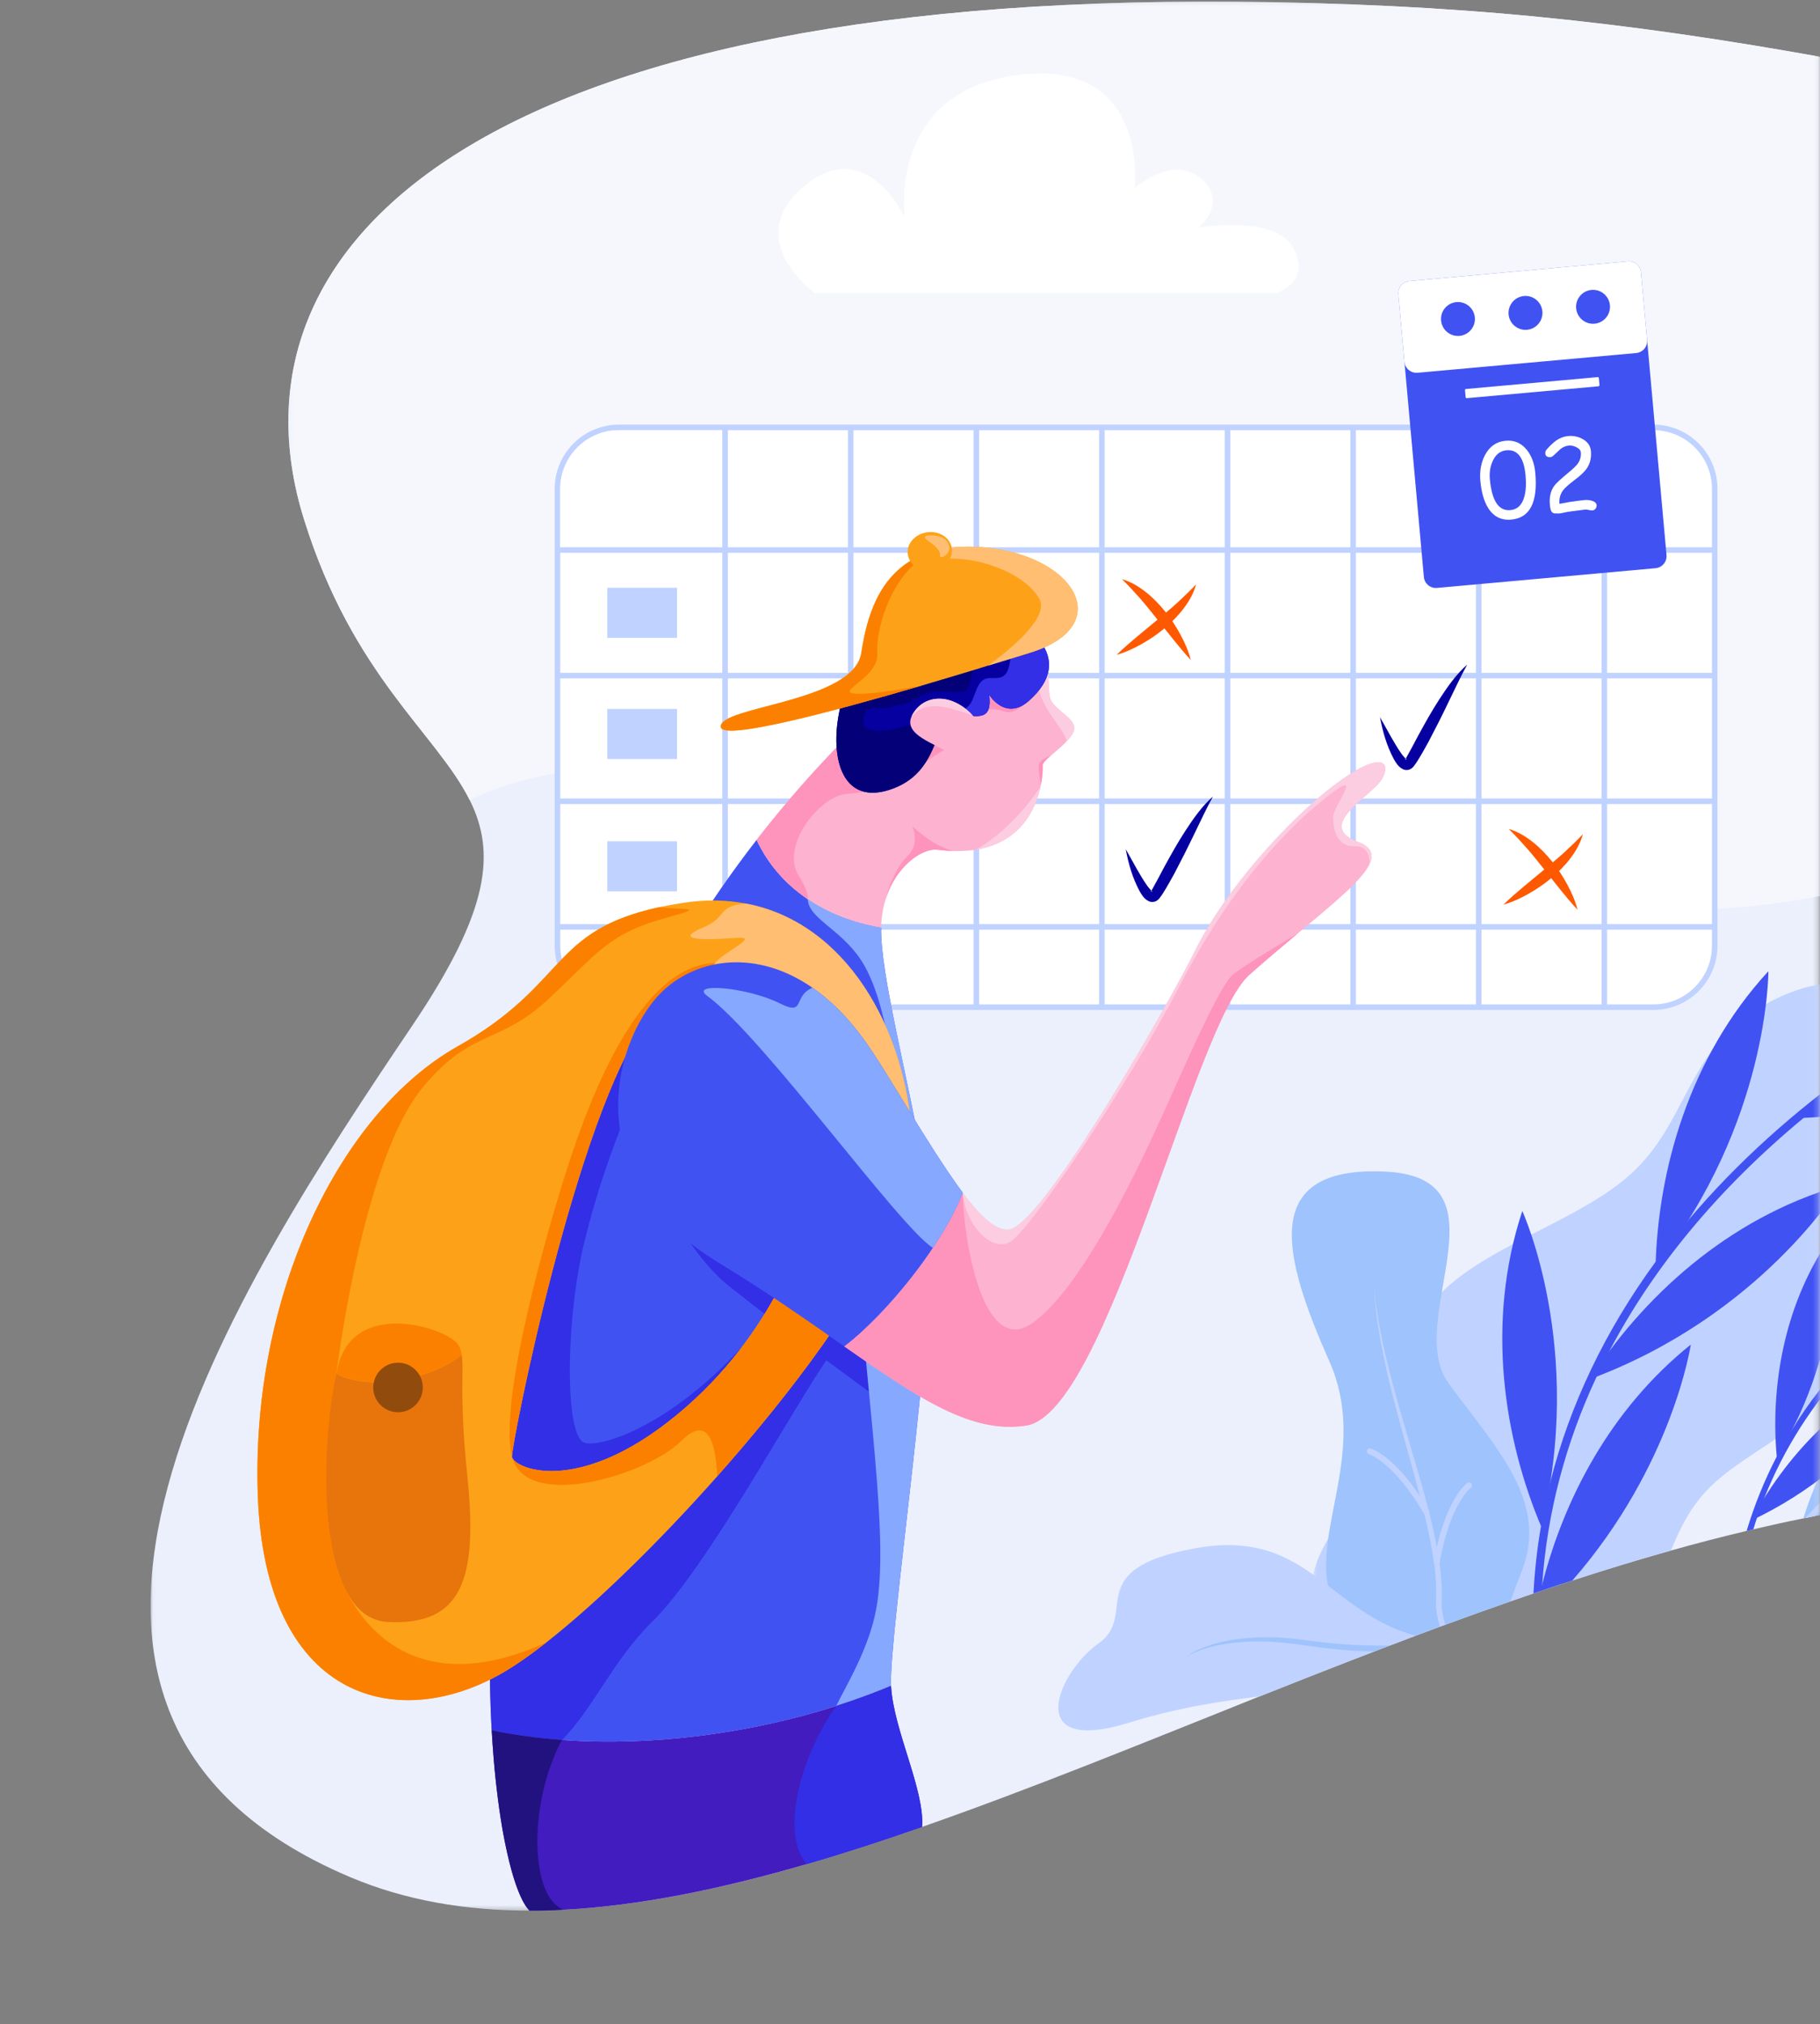 <svg width="375" height="417" viewBox="0 0 375 417" fill="none" xmlns="http://www.w3.org/2000/svg">
<rect x="0" y="0" width="375" height="417" fill="#808080" stroke="none"/>
<path fill-rule="evenodd" clip-rule="evenodd" d="M101.797 339.171H86.592C85.846 339.171 85.241 338.566 85.241 337.82C85.241 337.073 85.846 336.468 86.592 336.468H101.797C102.544 336.468 103.149 337.073 103.149 337.82C103.149 338.566 102.544 339.171 101.797 339.171Z" fill="#FF473D"/>
<path fill-rule="evenodd" clip-rule="evenodd" d="M122.597 339.171H107.391C106.645 339.171 106.04 338.566 106.04 337.82C106.04 337.073 106.645 336.468 107.391 336.468H122.597C123.343 336.468 123.948 337.073 123.948 337.82C123.948 338.566 123.343 339.171 122.597 339.171Z" fill="#EAEAEA"/>
<path fill-rule="evenodd" clip-rule="evenodd" d="M143.396 339.171H128.19C127.444 339.171 126.839 338.566 126.839 337.82C126.839 337.073 127.444 336.468 128.19 336.468H143.396C144.142 336.468 144.747 337.073 144.747 337.82C144.747 338.566 144.142 339.171 143.396 339.171Z" fill="#EAEAEA"/>
<mask id="mask0" mask-type="alpha" maskUnits="userSpaceOnUse" x="31" y="0" width="344" height="394">
<path fill-rule="evenodd" clip-rule="evenodd" d="M31.023 0.325H374.745V393.648H31.023V0.325Z" fill="white"/>
</mask>
<g mask="url(#mask0)">
<path fill-rule="evenodd" clip-rule="evenodd" d="M1074.35 185.373C1074.5 201.471 1071.81 217.555 1066.39 232.959C1065.41 235.775 1064.33 238.565 1063.16 241.328C1062.27 243.45 1061.32 245.559 1060.31 247.655C1059.29 249.79 1058.21 251.912 1057.07 254.007L1057.05 254.02C1045.21 275.947 1027.37 295.607 1003.97 310.657H1003.95C1000.06 313.185 996.015 315.556 991.81 317.782C990.893 318.28 989.964 318.765 989.033 319.236C988.641 319.446 988.248 319.642 987.855 319.839C987.803 319.865 987.75 319.891 987.698 319.917C987.475 320.035 987.239 320.153 987.004 320.258C983.139 322.17 979.158 323.978 975.045 325.641C973.198 326.401 971.338 327.134 969.452 327.828C967.671 328.497 965.863 329.125 964.042 329.728C963.689 329.859 963.348 329.976 962.995 330.094C962.471 330.278 961.934 330.448 961.41 330.618C959.681 331.169 957.926 331.706 956.157 332.216C945.875 335.229 934.978 337.521 923.451 339.014C918.12 339.708 911.781 340.324 904.812 340.848C903.503 340.953 902.167 341.044 900.818 341.136C899.743 341.215 898.656 341.293 897.543 341.359C877.175 342.669 852.826 343.363 832.157 343.415C830.612 343.428 829.092 343.428 827.586 343.428C826.813 343.428 826.04 343.428 825.281 343.415C819.871 343.402 814.815 343.337 810.257 343.219C795.692 342.865 780.865 342.119 765.841 341.097C761.375 340.783 756.895 340.455 752.403 340.101C751.067 339.984 749.718 339.879 748.368 339.774C745.435 339.525 742.474 339.276 739.527 339.014C738.82 338.962 738.113 338.896 737.405 338.831C736.829 338.779 736.24 338.726 735.663 338.674C735.283 338.635 734.89 338.608 734.511 338.569C729.363 338.097 724.202 337.6 719.028 337.089C708.838 336.067 698.622 334.954 688.405 333.775C658.319 330.343 628.258 326.388 599.023 322.589C582.009 320.389 565.283 318.228 548.988 316.263C536.323 314.743 523.919 313.329 511.869 312.111C471.749 307.998 435.362 305.876 405.42 308.063C403.154 308.234 400.888 308.43 398.622 308.679C390.462 309.491 382.236 310.749 373.984 312.347C373.303 312.478 372.635 312.608 371.954 312.752C371.823 312.779 371.705 312.805 371.574 312.831C368.142 313.512 364.711 314.272 361.266 315.084C360.807 315.176 360.349 315.293 359.877 315.411C354.691 316.643 349.478 317.992 344.278 319.459C339.523 320.794 334.755 322.21 329.988 323.702C327.984 324.331 325.98 324.973 323.975 325.628C321.867 326.309 319.771 327.003 317.662 327.711C317.584 327.737 317.505 327.776 317.414 327.802C316.929 327.959 316.457 328.13 315.96 328.287C314.375 328.824 312.79 329.374 311.192 329.924C306.725 331.483 302.259 333.094 297.792 334.731C297.426 334.862 297.046 335.006 296.679 335.137C295.015 335.766 293.352 336.368 291.675 336.997C290.34 337.508 289.016 338.006 287.681 338.516C287.222 338.687 286.751 338.857 286.292 339.041C286.279 339.041 286.279 339.041 286.266 339.054C285.231 339.447 284.21 339.839 283.175 340.232C281.721 340.796 280.28 341.346 278.813 341.922C272.369 344.411 265.938 346.965 259.559 349.493C235.694 359.028 212.327 368.603 189.982 376.396C181.913 379.226 173.963 381.819 166.169 384.085C148.539 389.206 131.708 392.677 115.977 393.463C113.659 393.594 111.367 393.66 109.1 393.647C95.898 393.634 83.533 391.551 72.164 386.744C-8.94 352.453 48.731 265.062 85.079 211.111C101.045 187.403 102.119 175.549 96.775 164.822C89.951 151.135 72.688 139.268 62.629 106.955C44.658 49.283 100.954 -2.454 262.021 0.441C352.805 2.078 397.482 16.774 561.825 50.266C626.634 63.469 688.942 56.225 746.548 47.764C750.936 47.122 755.31 46.467 759.646 45.825C760.812 45.642 761.964 45.472 763.117 45.301C763.628 45.223 764.138 45.145 764.636 45.079C845.596 32.911 939.784 9.976 1022.28 78.571C1050.94 102.396 1067.4 132.771 1072.57 164.364C1072.94 166.525 1073.25 168.699 1073.48 170.86C1074.04 175.681 1074.33 180.527 1074.35 185.373Z" fill="#EBF0FC"/>
</g>
<mask id="mask1" mask-type="alpha" maskUnits="userSpaceOnUse" x="59" y="0" width="316" height="230">
<path fill-rule="evenodd" clip-rule="evenodd" d="M59.419 0.325H374.745V229.152H59.419V0.325Z" fill="white"/>
</mask>
<g mask="url(#mask1)">
<path fill-rule="evenodd" clip-rule="evenodd" d="M1074.35 185.373C1051.04 164.521 1017.76 137.827 969.452 112.521C834.436 41.804 864.772 137.395 774.512 203.265C684.253 269.123 683.388 197.148 560.109 123.157C436.816 49.152 477.067 176.689 358.803 186.893C251.608 196.14 149.652 138.953 96.775 164.822C89.951 151.135 72.688 139.268 62.629 106.955C44.658 49.283 100.954 -2.454 262.021 0.441C352.805 2.078 397.482 16.774 561.825 50.266C626.634 63.469 688.942 56.225 746.548 47.764C750.936 47.122 755.31 46.467 759.646 45.825C760.812 45.642 761.964 45.472 763.117 45.301C763.628 45.223 764.138 45.145 764.636 45.079C845.596 32.911 939.784 9.976 1022.28 78.571C1050.94 102.396 1067.4 132.771 1072.57 164.364C1072.94 166.525 1073.25 168.699 1073.48 170.86C1074.04 175.681 1074.33 180.527 1074.35 185.373Z" fill="#F5F7FC"/>
</g>
<mask id="mask2" mask-type="alpha" maskUnits="userSpaceOnUse" x="270" y="202" width="105" height="140">
<path fill-rule="evenodd" clip-rule="evenodd" d="M270.352 202.367H374.745V341.924H270.352V202.367Z" fill="white"/>
</mask>
<g mask="url(#mask2)">
<path fill-rule="evenodd" clip-rule="evenodd" d="M397.675 237.289C391.942 245.706 381.051 252.897 378.049 261.73C375.048 270.563 380.5 279.726 374.925 288.167C370.221 295.261 359.061 299.769 352.445 306.274C348.341 310.305 346.197 314.837 344.274 319.456C339.52 320.791 334.755 322.213 329.989 323.707C327.98 324.332 325.983 324.969 323.974 325.631C321.867 326.304 319.772 327.003 317.665 327.713C317.579 327.738 317.505 327.774 317.42 327.799C316.93 327.958 316.452 328.13 315.962 328.289C314.369 328.828 312.789 329.379 311.196 329.931C306.725 331.486 302.253 333.091 297.794 334.733C297.426 334.868 297.046 335.002 296.679 335.137C295.013 335.762 293.347 336.375 291.681 336.999C290.345 337.502 289.022 338.004 287.687 338.518C287.221 338.69 286.756 338.861 286.29 339.045C286.278 339.045 286.278 339.045 286.266 339.057C285.237 339.45 284.208 339.841 283.179 340.233C281.721 340.797 280.275 341.348 278.817 341.924C278.082 341.397 277.396 340.834 276.759 340.246C271.577 335.566 269.2 329.404 270.891 323.242C272.14 318.721 275.252 314.433 278.131 310.108C278.413 309.68 278.695 309.263 278.964 308.847C279.65 307.769 280.312 306.703 280.912 305.625C281.084 305.306 281.267 304.976 281.439 304.657C281.5 304.547 281.537 304.437 281.598 304.338C284.832 298.017 285.837 291.328 287.466 284.786C289.145 278.097 291.472 271.592 297.463 265.858C307.57 256.192 325.775 251.268 336.176 241.736C344.359 234.227 346.577 224.916 352.58 216.647C358.583 208.365 372.046 200.365 384.261 202.816C405.553 208.463 407.978 222.196 397.675 237.289Z" fill="#C0D2FF"/>
</g>
<path fill-rule="evenodd" clip-rule="evenodd" d="M115.434 100.711C115.434 94.046 120.866 88.625 127.531 88.625H148.827V112.751H115.434V100.711ZM340.65 88.055H127.531C120.535 88.055 114.863 93.727 114.863 100.711V194.854C114.863 200.731 118.858 205.662 124.279 207.088C125.317 207.362 126.401 207.51 127.531 207.51H340.65C347.646 207.51 353.307 201.85 353.307 194.854V100.711C353.307 93.727 347.646 88.055 340.65 88.055Z" fill="white"/>
<path fill-rule="evenodd" clip-rule="evenodd" d="M352.736 194.854C352.736 201.519 347.315 206.94 340.65 206.94H127.531C126.401 206.94 125.317 206.78 124.279 206.495C119.189 205.068 115.434 200.389 115.434 194.854V100.712C115.434 94.047 120.866 88.626 127.531 88.626H340.65C347.315 88.626 352.736 94.047 352.736 100.712V194.854ZM340.65 87.484H127.531C120.227 87.484 114.292 93.419 114.292 100.712V194.854C114.292 201.029 118.55 206.233 124.279 207.671C125.009 207.865 125.751 207.99 126.515 208.036C126.846 208.07 127.189 208.081 127.531 208.081H340.65C347.943 208.081 353.878 202.147 353.878 194.854V100.712C353.878 93.419 347.943 87.484 340.65 87.484Z" fill="#C0D2FF"/>
<path fill-rule="evenodd" clip-rule="evenodd" d="M148.827 88.626V112.752H115.434V100.711C115.434 94.046 120.866 88.626 127.531 88.626H148.827Z" fill="white"/>
<mask id="mask3" mask-type="alpha" maskUnits="userSpaceOnUse" x="0" y="0" width="375" height="417">
<path fill-rule="evenodd" clip-rule="evenodd" d="M0 416.659H374.745V0.325H0V416.659Z" fill="white"/>
</mask>
<g mask="url(#mask3)">
<path fill-rule="evenodd" clip-rule="evenodd" d="M329.991 207.51H331.132V88.055H329.991V207.51Z" fill="#C0D2FF"/>
<path fill-rule="evenodd" clip-rule="evenodd" d="M304.107 207.51H305.248V88.055H304.107V207.51Z" fill="#C0D2FF"/>
<path fill-rule="evenodd" clip-rule="evenodd" d="M278.234 207.51H279.376V88.055H278.234V207.51Z" fill="#C0D2FF"/>
<path fill-rule="evenodd" clip-rule="evenodd" d="M252.351 207.51H253.492V88.055H252.351V207.51Z" fill="#C0D2FF"/>
<path fill-rule="evenodd" clip-rule="evenodd" d="M226.467 207.51H227.608V88.055H226.467V207.51Z" fill="#C0D2FF"/>
<path fill-rule="evenodd" clip-rule="evenodd" d="M200.594 207.51H201.736V88.055H200.594V207.51Z" fill="#C0D2FF"/>
<path fill-rule="evenodd" clip-rule="evenodd" d="M174.711 207.51H175.852V88.055H174.711V207.51Z" fill="#C0D2FF"/>
<path fill-rule="evenodd" clip-rule="evenodd" d="M148.827 207.51H149.968V88.055H148.827V207.51Z" fill="#C0D2FF"/>
<path fill-rule="evenodd" clip-rule="evenodd" d="M114.863 191.533H353.307V190.392H114.863V191.533Z" fill="#C0D2FF"/>
<path fill-rule="evenodd" clip-rule="evenodd" d="M114.863 165.649H353.307V164.507H114.863V165.649Z" fill="#C0D2FF"/>
<path fill-rule="evenodd" clip-rule="evenodd" d="M114.863 139.765H353.307V138.624H114.863V139.765Z" fill="#C0D2FF"/>
<path fill-rule="evenodd" clip-rule="evenodd" d="M114.863 113.893H353.307V112.752H114.863V113.893Z" fill="#C0D2FF"/>
<path fill-rule="evenodd" clip-rule="evenodd" d="M125.134 204.001H139.495V193.676H125.134V204.001Z" fill="#C0D2FF"/>
<path fill-rule="evenodd" clip-rule="evenodd" d="M125.134 183.648H139.495V173.324H125.134V183.648Z" fill="#C0D2FF"/>
<path fill-rule="evenodd" clip-rule="evenodd" d="M125.134 156.38H139.495V146.056H125.134V156.38Z" fill="#C0D2FF"/>
<path fill-rule="evenodd" clip-rule="evenodd" d="M125.134 131.421H139.495V121.096H125.134V131.421Z" fill="#C0D2FF"/>
<path fill-rule="evenodd" clip-rule="evenodd" d="M284.34 147.765C285.844 150.36 287.194 153.075 288.818 155.369C289.021 155.651 289.239 155.898 289.45 156.122C289.647 156.329 289.9 156.505 289.906 156.48C289.921 156.47 289.72 156.429 289.594 156.489C289.532 156.505 289.492 156.557 289.492 156.536L289.486 156.543L289.544 156.447C289.714 156.178 289.887 155.89 290.058 155.566C290.758 154.315 291.458 152.998 292.141 151.685C293.566 149.078 295.008 146.46 296.651 143.948C298.292 141.451 300.029 138.926 302.315 136.917C300.856 139.549 299.655 142.238 298.336 144.898C297.055 147.572 295.716 150.22 294.323 152.858C293.59 154.163 292.887 155.473 292.06 156.779C291.858 157.098 291.624 157.433 291.367 157.774L291.266 157.907L291.068 158.117C290.953 158.247 290.748 158.388 290.523 158.494C290.318 158.603 290.014 158.643 289.772 158.648C289.553 158.626 289.276 158.583 289.133 158.503C288.449 158.188 288.167 157.812 287.874 157.467C287.616 157.113 287.388 156.763 287.197 156.413C285.705 153.623 284.901 150.741 284.34 147.765Z" fill="#05009F"/>
<path fill-rule="evenodd" clip-rule="evenodd" d="M231.949 174.954C233.453 177.55 234.802 180.265 236.426 182.559C236.629 182.841 236.847 183.088 237.059 183.312C237.256 183.519 237.509 183.695 237.515 183.669C237.53 183.659 237.329 183.618 237.202 183.678C237.141 183.694 237.101 183.747 237.101 183.726L237.094 183.732L237.153 183.637C237.323 183.368 237.495 183.08 237.667 182.755C238.366 181.505 239.066 180.188 239.749 178.875C241.174 176.268 242.617 173.65 244.26 171.137C245.9 168.641 247.638 166.116 249.924 164.107C248.464 166.738 247.264 169.427 245.945 172.088C244.663 174.762 243.324 177.409 241.932 180.048C241.198 181.352 240.496 182.662 239.669 183.968C239.466 184.288 239.232 184.623 238.975 184.964L238.874 185.097L238.676 185.307C238.562 185.437 238.356 185.577 238.131 185.684C237.926 185.793 237.622 185.833 237.381 185.837C237.162 185.816 236.884 185.773 236.742 185.693C236.058 185.378 235.776 185.002 235.483 184.656C235.224 184.303 234.996 183.953 234.806 183.603C233.314 180.813 232.51 177.931 231.949 174.954Z" fill="#05009F"/>
<path fill-rule="evenodd" clip-rule="evenodd" d="M310.875 170.796C312.71 171.312 314.37 172.339 315.856 173.513C317.347 174.696 318.65 176.076 319.833 177.537C321.02 178.998 322.027 180.586 322.924 182.228C323.81 183.874 324.58 185.592 325.045 187.44C322.474 184.666 320.319 181.769 318.05 178.961C316.914 177.566 315.812 176.146 314.629 174.795C313.439 173.445 312.23 172.131 310.875 170.796Z" fill="#FE5900"/>
<path fill-rule="evenodd" clip-rule="evenodd" d="M326.139 171.868C325.659 173.713 324.666 175.393 323.522 176.902C322.369 178.417 321.015 179.747 319.578 180.959C318.141 182.175 316.573 183.213 314.95 184.143C313.321 185.061 311.619 185.865 309.781 186.368C312.503 183.742 315.357 181.529 318.119 179.205C319.491 178.042 320.889 176.911 322.216 175.701C323.541 174.484 324.832 173.25 326.139 171.868Z" fill="#FE5900"/>
<path fill-rule="evenodd" clip-rule="evenodd" d="M231.181 119.326C233.016 119.842 234.676 120.868 236.162 122.043C237.654 123.226 238.957 124.606 240.14 126.067C241.327 127.528 242.333 129.116 243.231 130.758C244.117 132.404 244.887 134.122 245.352 135.97C242.781 133.196 240.626 130.298 238.357 127.491C237.221 126.095 236.119 124.676 234.935 123.325C233.746 121.975 232.537 120.66 231.181 119.326Z" fill="#FE5900"/>
<path fill-rule="evenodd" clip-rule="evenodd" d="M246.445 120.397C245.966 122.243 244.973 123.923 243.828 125.432C242.675 126.946 241.322 128.277 239.884 129.489C238.448 130.704 236.88 131.743 235.257 132.673C233.628 133.591 231.926 134.395 230.088 134.898C232.81 132.272 235.664 130.059 238.425 127.734C239.798 126.571 241.195 125.441 242.522 124.231C243.848 123.014 245.138 121.78 246.445 120.397Z" fill="#FE5900"/>
<path fill-rule="evenodd" clip-rule="evenodd" d="M183.599 347.345C179.961 348.864 176.175 350.248 172.279 351.498C154.442 357.17 134.265 359.841 115.79 358.481C110.817 358.125 105.966 357.464 101.31 356.496C100.661 344.919 100.771 331.235 102.131 316.228C102.229 315.039 102.351 313.839 102.474 312.626C105.537 282.733 113.549 247.978 130.136 214.374C137.119 200.236 145.609 186.307 155.9 173.027C158.24 178.025 161.842 182.154 166.436 185.241C170.699 188.132 175.808 190.117 181.553 191.109C181.333 200.665 187.287 222.643 190.325 240.652C190.778 243.371 191.17 246.005 191.464 248.48C191.526 249.032 191.587 249.632 191.624 250.269C193.081 271.377 183.097 336.748 183.599 347.345Z" fill="#4152F3"/>
<path fill-rule="evenodd" clip-rule="evenodd" d="M134.116 210.368C124.795 225.914 137.811 255.163 150.369 265.117C162.926 275.071 182.987 289.619 182.987 289.619V261.135L134.116 210.368Z" fill="#322FE6"/>
<path fill-rule="evenodd" clip-rule="evenodd" d="M183.599 347.345C179.961 348.864 176.175 350.248 172.279 351.498C174.276 347.431 177.964 341.44 179.924 334.212C183.599 320.626 179.618 297.275 175.783 251.335C175.783 251.335 182.803 247.855 191.624 250.269C193.081 271.377 183.097 336.748 183.599 347.345Z" fill="#86A8FF"/>
<path fill-rule="evenodd" clip-rule="evenodd" d="M189.986 376.398C181.913 379.228 173.962 381.813 166.17 384.079C148.541 389.2 131.708 392.679 115.978 393.463C113.663 393.598 111.372 393.659 109.106 393.647C108.738 393.28 108.358 392.765 107.979 392.116C107.88 391.957 107.795 391.785 107.697 391.601C106.411 389.139 105.161 385.121 104.083 379.779C103.997 379.35 103.911 378.922 103.825 378.481C103.728 377.978 103.642 377.464 103.544 376.961C103.409 376.19 103.274 375.393 103.152 374.573C102.772 372.11 102.417 369.452 102.122 366.61C101.963 365.115 101.817 363.584 101.694 361.991C101.547 360.214 101.424 358.377 101.314 356.49C105.969 357.458 110.821 358.119 115.795 358.475C134.269 359.835 154.446 357.164 172.283 351.492L172.296 351.48C172.945 351.272 173.594 351.063 174.231 350.843C174.55 350.732 174.868 350.634 175.187 350.524C175.456 350.438 175.726 350.34 175.995 350.242C176.412 350.095 176.816 349.961 177.233 349.801C177.674 349.654 178.103 349.495 178.544 349.324C179.107 349.128 179.671 348.907 180.222 348.686C181.361 348.258 182.489 347.804 183.603 347.339V347.498C184.13 356.466 190.562 368.839 189.986 376.398Z" fill="#421CBF"/>
<path fill-rule="evenodd" clip-rule="evenodd" d="M190.325 240.652C190.227 241.019 190.178 241.227 190.178 241.227C190.178 241.227 184.702 220.658 183.759 217.412C182.803 214.165 181.529 203.936 177.314 197.663C173.113 191.378 166.522 189.161 166.436 185.241C170.699 188.132 175.808 190.117 181.553 191.109C181.333 200.665 187.287 222.643 190.325 240.652Z" fill="#86A8FF"/>
<path fill-rule="evenodd" clip-rule="evenodd" d="M171.14 278.997C163.483 289.717 145.928 322.77 134.289 334.212C126.277 342.101 122.234 352.012 115.791 358.481C110.817 358.126 105.965 357.464 101.31 356.496C100.611 344.001 100.795 329.042 102.474 312.626C109.04 314.035 117.616 314.304 128.458 306.672C152.261 289.925 158.411 273.178 165.137 274.611C171.863 276.045 171.14 278.997 171.14 278.997Z" fill="#322FE6"/>
<path fill-rule="evenodd" clip-rule="evenodd" d="M147.459 294.213C147.459 294.213 126.326 321.642 103.356 316.497C102.952 316.411 102.547 316.313 102.131 316.228C102.229 315.039 102.351 313.838 102.474 312.625C105.537 282.734 113.549 247.978 130.136 214.374C133.873 212.132 136.041 211.237 136.041 211.237C128.63 230.814 124.501 239.488 120.507 255.438C116.526 271.401 116.232 296.197 120.507 297.275C124.795 298.353 143.012 291.971 160.163 268.584C177.314 245.209 147.459 294.213 147.459 294.213Z" fill="#322FE6"/>
<path fill-rule="evenodd" clip-rule="evenodd" d="M189.986 376.398C181.913 379.228 173.962 381.813 166.17 384.079C165.95 383.736 165.717 383.393 165.484 383.026C161.135 376.288 165.227 361.44 172.283 351.492L172.296 351.48C172.945 351.272 173.594 351.063 174.231 350.843C177.453 349.777 180.578 348.601 183.603 347.339V347.498C184.13 356.466 190.562 368.839 189.986 376.398Z" fill="#322FE6"/>
<path fill-rule="evenodd" clip-rule="evenodd" d="M115.978 393.463C113.663 393.598 111.372 393.659 109.105 393.647C108.738 393.28 108.358 392.765 107.979 392.116C107.881 391.957 107.795 391.785 107.697 391.601C106.41 389.139 105.161 385.121 104.083 379.779C103.997 379.35 103.911 378.922 103.826 378.481C103.727 377.978 103.642 377.464 103.544 376.961C103.409 376.19 103.274 375.393 103.152 374.573C102.772 372.11 102.429 369.452 102.123 366.61C101.963 365.115 101.816 363.584 101.694 361.991C101.547 360.215 101.424 358.377 101.314 356.49C105.97 357.458 110.821 358.12 115.795 358.475C109.179 370.628 109.179 388.845 114.998 392.826C115.329 393.047 115.648 393.255 115.978 393.463Z" fill="#211280"/>
<path fill-rule="evenodd" clip-rule="evenodd" d="M220.964 151.22C220.646 151.735 220.254 152.237 219.813 152.703C218.771 153.83 217.51 154.822 216.518 155.667C215.525 156.525 214.79 157.223 214.839 157.762C214.876 158.105 214.876 159.686 214.459 161.756C214.435 161.866 214.41 161.989 214.386 162.111C213.381 166.742 210.294 173.554 201.118 175.048C199.709 175.281 198.141 175.379 196.426 175.33C195.372 175.306 194.27 175.22 193.094 175.073C192.138 174.95 190.876 175.257 189.529 176.004C186.907 177.45 183.979 180.537 182.509 185.204C181.958 186.919 181.615 188.855 181.553 190.999V191.109C177.327 190.374 173.431 189.113 169.976 187.324C168.739 186.699 167.563 186.001 166.436 185.241C161.842 182.154 158.24 178.025 155.9 173.027C161.903 165.284 168.506 157.75 175.783 150.534C175.783 150.534 179.311 144.139 183.158 138.773C185.78 135.123 188.536 131.95 190.435 131.582C195.14 130.663 210.245 131.582 210.245 131.582C213.357 132.979 214.778 134.902 215.451 136.862C216.383 139.558 215.892 142.338 216.419 143.931C217.338 146.688 222.802 148.231 220.964 151.22Z" fill="#FDB2D0"/>
<path fill-rule="evenodd" clip-rule="evenodd" d="M220.964 151.22C220.646 151.735 220.254 152.237 219.813 152.703C219.004 149.567 214.079 145.867 213.822 140.256C213.822 140.256 214.374 138.394 215.451 136.862C216.383 139.558 215.892 142.338 216.419 143.931C217.338 146.688 222.802 148.231 220.964 151.22Z" fill="#FCCDE0"/>
<path fill-rule="evenodd" clip-rule="evenodd" d="M214.386 162.111C213.381 166.742 210.294 173.554 201.118 175.049C205.173 172.745 210.392 168.127 214.386 162.111Z" fill="#FCCDE0"/>
<path fill-rule="evenodd" clip-rule="evenodd" d="M214.153 164.782C214.177 164.696 214.251 164.488 214.361 164.194C214.324 164.341 214.275 164.476 214.226 164.611C214.19 164.696 214.165 164.745 214.153 164.782Z" fill="#FE93BC"/>
<path fill-rule="evenodd" clip-rule="evenodd" d="M214.839 157.762C214.876 158.105 214.876 159.686 214.459 161.756C214.324 160.2 213.957 158.632 214.018 157.897C214.116 156.856 214.717 156.403 216.517 155.667C215.525 156.525 214.79 157.223 214.839 157.762Z" fill="#FE93BC"/>
<path fill-rule="evenodd" clip-rule="evenodd" d="M199.755 147.372C202.18 148.351 203.328 146.334 203.328 146.334C203.328 146.334 204.298 145.722 207.106 146.615C209.913 147.508 213.333 142.582 213.333 142.582C213.333 142.582 204.834 138.779 202.231 141.332C199.627 143.884 199.755 147.372 199.755 147.372Z" fill="#FE93BC"/>
<path fill-rule="evenodd" clip-rule="evenodd" d="M194.931 154.344C192.077 155.68 187.177 159.808 185.694 160.935C184.212 162.05 179.875 163.079 174.313 163.594C168.739 164.096 160.678 174.46 164.61 180.512C165.97 182.595 166.546 184.273 166.436 185.241C161.842 182.154 158.24 178.025 155.9 173.027C161.903 165.285 168.506 157.75 175.783 150.534C175.783 150.534 179.311 144.14 183.158 138.773C183.465 138.798 183.758 138.847 184.052 138.933C193.241 141.542 194.931 154.344 194.931 154.344Z" fill="#FE93BC"/>
<path fill-rule="evenodd" clip-rule="evenodd" d="M212.009 144.372C207.182 148.66 203.813 143.147 203.813 143.147C204.61 149.456 200.346 146.957 197.039 147.484C196.536 147.557 196.059 147.704 195.617 147.962C194.846 148.415 194.306 149.309 193.792 150.449C192.126 154.161 190.79 160.47 182.938 162.822C172.671 165.885 170.576 154.344 173.59 143.956C173.59 143.956 189.137 137.451 201.057 133.812C206.386 132.183 210.992 131.129 213.161 131.497C213.699 131.582 214.092 131.754 214.3 132.035C217.216 135.944 216.836 140.084 212.009 144.372Z" fill="#05009F"/>
<path fill-rule="evenodd" clip-rule="evenodd" d="M212.009 144.372C207.182 148.66 203.813 143.147 203.813 143.147C204.61 149.456 200.346 146.957 197.038 147.484C196.928 147.41 196.867 147.374 196.867 147.374C196.867 147.374 198.398 146.737 199.758 145.217C201.106 143.674 201.057 139.594 204.07 139.705C207.084 139.803 207.893 139.337 208.358 134.192C208.358 134.192 210.331 132.82 213.161 131.497C213.699 131.582 214.092 131.754 214.3 132.035C217.215 135.944 216.836 140.084 212.009 144.372Z" fill="#322FE6"/>
<path fill-rule="evenodd" clip-rule="evenodd" d="M202.429 134.106C199.685 136.482 200.518 141.922 198.606 142.449C196.695 142.988 192.248 141.615 189.467 143.527C186.686 145.438 186.049 144.825 183.661 145.671C181.259 146.516 178.221 144.568 177.854 148.427C177.498 152.286 186.588 150.032 189.467 148.427C189.467 148.427 191.477 149.174 193.792 150.448C192.126 154.16 190.79 160.469 182.938 162.822C172.671 165.885 170.576 154.344 173.59 143.956C173.59 143.956 189.137 137.45 201.057 133.812C202.343 133.628 202.907 133.701 202.429 134.106Z" fill="#040078"/>
<path fill-rule="evenodd" clip-rule="evenodd" d="M196.23 155.851C194.662 153.621 185.976 151.955 187.801 147.655L187.814 147.643C187.85 147.533 187.899 147.423 187.96 147.312C190.276 143.012 195.96 142.669 200.322 147.288C200.579 147.545 200.824 147.827 201.057 148.121C201.057 148.121 202.943 155.116 196.23 155.851Z" fill="#FDB2D0"/>
<path fill-rule="evenodd" clip-rule="evenodd" d="M196.426 175.33C195.372 175.306 194.27 175.22 193.094 175.073C190.264 174.705 184.726 178.16 182.509 185.204C183.17 182.289 184.935 178.307 186.968 176.396C189.578 173.933 188.095 170.515 187.997 170.283C190.153 172.084 192.493 174.215 196.426 175.33Z" fill="#FE93BC"/>
<path fill-rule="evenodd" clip-rule="evenodd" d="M212.229 134.485C210.233 135.098 207.244 136.029 203.629 137.119C203.066 137.291 202.478 137.475 201.877 137.658C201.865 137.671 201.853 137.683 201.841 137.683C198.251 138.773 194.159 139.998 189.872 141.26C189.86 141.272 189.835 141.272 189.811 141.285C171.177 146.724 148.929 152.629 148.525 149.799C147.912 145.511 175.942 144.751 177.474 134.485C178.54 127.355 180.941 118.878 188.757 114.908C189.676 114.443 190.68 114.026 191.758 113.696C194.674 112.789 198.19 112.409 202.429 112.752C202.992 112.801 203.556 112.85 204.095 112.924C222.055 115.129 229.626 129.12 212.229 134.485Z" fill="#FDA218"/>
<path fill-rule="evenodd" clip-rule="evenodd" d="M200.322 147.288C194.944 145.658 190.974 144.078 187.813 147.643C187.85 147.533 187.899 147.423 187.961 147.312C190.276 143.012 195.96 142.669 200.322 147.288Z" fill="#FCCDE0"/>
<path fill-rule="evenodd" clip-rule="evenodd" d="M212.229 134.485C210.233 135.098 207.244 136.029 203.629 137.119C208.983 133.187 216.174 126.988 214.153 123.386C211.005 117.799 200.75 114.431 194.429 115.203L191.758 113.696C194.674 112.789 198.19 112.409 202.429 112.752C202.992 112.801 203.556 112.85 204.095 112.924C222.055 115.129 229.626 129.12 212.229 134.485Z" fill="#FFBE71"/>
<path fill-rule="evenodd" clip-rule="evenodd" d="M189.81 141.285C171.177 146.724 148.929 152.629 148.525 149.799C147.912 145.511 175.943 144.752 177.474 134.486C178.539 127.356 180.941 118.878 188.757 114.909C188.928 115.166 189.014 115.448 189.014 115.754C183.342 120.25 180.463 129.585 180.769 134.645C181.075 139.704 171.801 142.608 176.322 142.914C179.189 143.11 185.535 142.069 189.81 141.285Z" fill="#FC8000"/>
<path fill-rule="evenodd" clip-rule="evenodd" d="M187.04 114.209C187.338 116.375 189.611 117.851 192.118 117.507C194.626 117.163 196.417 115.128 196.12 112.963C195.823 110.797 193.549 109.32 191.042 109.665C188.534 110.009 186.743 112.043 187.04 114.209Z" fill="#FDA218"/>
<path fill-rule="evenodd" clip-rule="evenodd" d="M193.323 110.468C191.371 110.047 189.744 110.354 191.084 111.311C192.424 112.268 193.764 113.263 193.668 114.354C193.572 115.445 196.003 114.182 195.582 112.478C195.161 110.775 193.323 110.468 193.323 110.468Z" fill="#FFBE71"/>
<path fill-rule="evenodd" clip-rule="evenodd" d="M165.737 252.964L182.986 253.785C178.001 266.771 163.643 286.286 147.778 304.16V304.173C135.772 317.71 122.908 330.291 112.581 338.377C108.869 341.293 105.475 343.62 102.584 345.201C80.998 356.999 54.659 349.648 53.127 308.301C51.596 266.954 69.972 229.283 94.266 215.599C117.04 202.784 113.267 191.758 135.894 186.895C137.413 186.564 139.043 186.27 140.819 186C145.389 185.302 149.664 185.388 153.633 186.148C174.203 190.019 186.625 211.654 187.985 234.588L182.705 232.211L175.367 228.916L133.407 210.049C118.841 229.418 105.292 297.888 105.5 300.13C105.512 300.216 105.537 300.301 105.586 300.399C106.688 302.813 119.539 307.872 139.398 291.554C160.016 274.611 165.737 252.964 165.737 252.964Z" fill="#FDA218"/>
<path fill-rule="evenodd" clip-rule="evenodd" d="M133.407 210.049C118.841 229.418 105.292 297.888 105.5 300.13C102.584 288.7 112.997 252.413 117.445 238.937C121.891 225.461 132.807 196.352 149.456 198.509C157.701 199.562 167.636 212.965 175.367 228.915L133.407 210.049Z" fill="#FC8000"/>
<path fill-rule="evenodd" clip-rule="evenodd" d="M187.985 234.587L182.705 232.211C170.821 220.07 152.053 202.784 147.974 200.897C142.461 198.349 158.999 192.628 151.441 193.241C143.882 193.853 139.043 193.523 144.85 191.109C149.958 188.99 147.594 186.674 153.633 186.147C174.203 190.018 186.625 211.654 187.985 234.587Z" fill="#FFBE71"/>
<path fill-rule="evenodd" clip-rule="evenodd" d="M182.987 253.785C178.001 266.771 163.643 286.286 147.777 304.16C147.41 296.222 145.511 291.726 140.268 296.969C133.579 303.658 108.82 311.45 105.585 300.399C106.688 302.813 119.539 307.872 139.398 291.554C160.016 274.611 165.738 252.964 165.738 252.964L182.987 253.785Z" fill="#FC8000"/>
<path fill-rule="evenodd" clip-rule="evenodd" d="M137.756 188.953C125.542 192.261 123.472 195.997 113.157 205.7C102.841 215.403 97.329 211.727 87.111 224.027C76.894 236.327 71.197 268.486 69.311 283.003C67.424 297.52 65.476 316.472 71.43 327.988C76.808 338.402 88.961 349.109 112.581 338.377C108.869 341.293 105.475 343.621 102.584 345.201C80.998 356.998 54.658 349.648 53.127 308.301C51.596 266.954 69.972 229.283 94.266 215.599C117.04 202.784 113.267 191.758 135.894 186.895C140.194 187.532 146.148 186.687 137.756 188.953Z" fill="#FC8000"/>
<path fill-rule="evenodd" clip-rule="evenodd" d="M79.92 334.175C67.938 333.575 66.174 311.144 67.657 294.286C68.037 290.011 68.625 286.103 69.311 283.003C76.11 286.813 89.206 284.02 95.136 279.12C95.491 281.239 95.099 284.216 95.356 291.248C95.478 294.58 95.748 298.831 96.312 304.32C98.456 325.306 95.234 334.947 79.92 334.175Z" fill="#E8740C"/>
<path fill-rule="evenodd" clip-rule="evenodd" d="M95.136 279.12C89.206 284.02 76.11 286.813 69.311 283.003C69.372 282.697 69.433 282.403 69.507 282.109C72.569 267.028 92.636 273.741 94.474 277.16C94.817 277.796 95.025 278.409 95.136 279.12Z" fill="#FC8000"/>
<path fill-rule="evenodd" clip-rule="evenodd" d="M76.906 285.859C76.906 288.678 79.192 290.963 82.011 290.963C84.83 290.963 87.115 288.678 87.115 285.859C87.115 283.04 84.83 280.754 82.011 280.754C79.192 280.754 76.906 283.04 76.906 285.859Z" fill="#914B0C"/>
<path fill-rule="evenodd" clip-rule="evenodd" d="M284.779 160.445C282.844 163.924 270.679 170.075 279.769 173.444C282.476 174.448 283.125 175.93 282.231 177.927C282.244 177.927 282.244 177.927 282.231 177.94C280.724 181.272 274.917 186.037 267.334 192.371C264.259 194.932 260.902 197.761 257.411 200.849C245.993 210.944 228.217 291.052 211.47 293.698C200.175 295.487 189.259 288.087 173.945 277.38C182.717 270.703 194.221 256.406 198.362 245.736C202.368 251.139 206.104 254.532 208.922 252.964C217.338 248.272 241.595 205.296 246.312 195.752C252.437 183.342 265.447 168.874 275.027 161.67C284.595 154.479 286.727 156.978 284.779 160.445Z" fill="#FDB2D0"/>
<path fill-rule="evenodd" clip-rule="evenodd" d="M267.334 192.371C264.259 194.932 260.902 197.761 257.411 200.848C245.993 210.943 228.217 291.052 211.47 293.698C200.175 295.487 189.259 288.087 173.946 277.38C182.717 270.703 194.221 256.406 198.361 245.736C198.459 255.01 202.429 279.818 212.695 272.614C222.961 265.423 234.747 240.468 240.566 227.445C246.385 214.423 251.432 203.25 253.883 200.947C255.365 199.562 262.189 195.421 267.334 192.371Z" fill="#FE93BC"/>
<path fill-rule="evenodd" clip-rule="evenodd" d="M284.779 160.445C282.844 163.924 270.679 170.075 279.769 173.444C282.476 174.448 283.125 175.93 282.231 177.927C282.182 176.249 281.606 174.277 279.23 174.35C275.138 174.46 274.709 170.516 274.672 168.335C274.635 166.154 281.227 158.154 273.949 163.741C266.673 169.327 254.348 181.296 243.224 202.809C232.088 224.309 212.082 253.552 208.175 255.855C204.267 258.146 198.839 252.229 198.362 245.736C202.368 251.139 206.104 254.532 208.922 252.964C217.338 248.272 241.595 205.296 246.312 195.752C252.437 183.342 265.447 168.874 275.027 161.67C284.595 154.479 286.727 156.978 284.779 160.445Z" fill="#FCCDE0"/>
<path fill-rule="evenodd" clip-rule="evenodd" d="M198.362 245.736C196.989 249.264 194.821 253.184 192.212 257.092C186.919 265.019 179.814 272.908 173.945 277.38C166.558 272.21 158.142 266.268 148.17 260.217C117.542 241.632 127.172 212.818 136.74 204.009C144.029 197.308 156.022 195.617 167.416 203.507C170.981 205.969 174.497 209.388 177.78 213.871C182.876 220.83 190.95 235.69 198.362 245.736Z" fill="#4152F3"/>
<path fill-rule="evenodd" clip-rule="evenodd" d="M198.362 245.736C196.989 249.264 194.821 253.184 192.212 257.092C185.388 252.878 157.211 213.589 145.781 205.234C141.787 202.331 154.038 203.397 160.629 206.704C166.093 209.436 163.238 205.271 167.416 203.507C170.981 205.969 174.497 209.387 177.78 213.871C182.876 220.83 190.95 235.69 198.362 245.736Z" fill="#86A8FF"/>
<path fill-rule="evenodd" clip-rule="evenodd" d="M338.118 56.099L343.375 114.358C343.499 115.729 342.487 116.941 341.116 117.064L296.084 121.128C294.713 121.252 293.501 120.241 293.377 118.869L288.12 60.611C287.996 59.24 289.007 58.028 290.379 57.904L335.411 53.84C336.782 53.717 337.994 54.728 338.118 56.099Z" fill="#4152F3"/>
<path fill-rule="evenodd" clip-rule="evenodd" d="M338.118 56.099L339.375 70.029C339.498 71.401 338.487 72.613 337.116 72.737L292.084 76.8C290.713 76.924 289.501 75.912 289.377 74.541L288.12 60.611C287.996 59.24 289.007 58.028 290.379 57.904L335.411 53.84C336.782 53.717 337.994 54.728 338.118 56.099Z" fill="white"/>
<path fill-rule="evenodd" clip-rule="evenodd" d="M296.924 66.036C297.097 67.957 298.795 69.374 300.717 69.201C302.638 69.027 304.055 67.329 303.882 65.407C303.709 63.486 302.01 62.069 300.089 62.242C298.167 62.416 296.75 64.114 296.924 66.036Z" fill="#4152F3"/>
<path fill-rule="evenodd" clip-rule="evenodd" d="M310.84 64.78C311.014 66.701 312.712 68.118 314.634 67.945C316.555 67.772 317.972 66.073 317.799 64.152C317.626 62.23 315.927 60.813 314.006 60.986C312.084 61.16 310.667 62.858 310.84 64.78Z" fill="#4152F3"/>
<path fill-rule="evenodd" clip-rule="evenodd" d="M324.757 63.524C324.931 65.445 326.629 66.862 328.551 66.689C330.472 66.516 331.889 64.817 331.716 62.896C331.543 60.974 329.844 59.557 327.923 59.731C326.001 59.904 324.584 61.602 324.757 63.524Z" fill="#4152F3"/>
<path fill-rule="evenodd" clip-rule="evenodd" d="M329.368 79.584L302.221 82.034C302.103 82.045 301.998 81.957 301.987 81.839L301.855 80.378C301.845 80.26 301.932 80.155 302.051 80.144L329.197 77.694C329.316 77.684 329.421 77.771 329.432 77.89L329.564 79.35C329.574 79.469 329.487 79.574 329.368 79.584Z" fill="white"/>
<path fill-rule="evenodd" clip-rule="evenodd" d="M310.399 92.771C309.137 92.885 308.194 93.616 307.571 94.965C307.05 96.093 306.852 97.345 306.977 98.721C307.178 100.954 307.631 102.601 308.336 103.666C309.04 104.731 309.996 105.209 311.204 105.1C312.642 104.97 313.599 104.057 314.075 102.359C314.406 101.18 314.493 99.715 314.335 97.965C314.168 96.127 313.758 94.776 313.102 93.912C312.446 93.048 311.545 92.668 310.399 92.771ZM311.38 107.053C309.318 107.24 307.727 106.433 306.607 104.633C305.757 103.246 305.227 101.389 305.017 99.063C304.84 97.096 305.153 95.337 305.957 93.788C306.907 91.971 308.332 90.978 310.232 90.806C312.015 90.645 313.475 91.28 314.609 92.709C315.589 93.948 316.165 95.513 316.335 97.405C316.61 100.444 316.334 102.769 315.508 104.378C314.682 105.988 313.306 106.88 311.38 107.053Z" fill="white"/>
<path fill-rule="evenodd" clip-rule="evenodd" d="M328.104 105.165C327.934 105.18 327.691 105.15 327.373 105.072C327.054 104.995 326.814 104.964 326.651 104.979C326.305 105.01 325.788 105.077 325.1 105.18C324.412 105.283 323.891 105.35 323.538 105.382C323.274 105.406 322.885 105.476 322.372 105.59C321.859 105.705 321.471 105.774 321.206 105.798C321.132 105.805 321.022 105.801 320.877 105.787C320.732 105.772 320.622 105.769 320.548 105.775C320.08 105.818 319.754 105.618 319.571 105.177C319.468 104.946 319.39 104.543 319.338 103.967C319.196 102.386 319.512 101.075 320.286 100.034C320.64 99.558 321.628 98.648 323.25 97.305C324.16 96.553 324.761 95.975 325.053 95.573C325.578 94.869 325.801 94.079 325.722 93.204C325.682 92.77 325.366 92.409 324.773 92.121C324.25 91.86 323.751 91.751 323.276 91.794C322.652 91.851 322.075 92.084 321.545 92.494L320.192 93.765C319.922 94.022 319.698 94.158 319.521 94.174C318.823 94.237 318.448 93.991 318.398 93.435C318.369 93.115 318.473 92.829 318.71 92.575C319.437 91.758 320.077 91.156 320.63 90.771C321.408 90.229 322.232 89.919 323.1 89.84C324.199 89.741 325.206 89.952 326.121 90.47C327.145 91.055 327.704 91.873 327.799 92.925C327.862 93.616 327.821 94.263 327.677 94.864C327.533 95.466 327.282 96.025 326.926 96.542C326.472 97.199 325.672 97.958 324.526 98.82C323.323 99.736 322.54 100.419 322.177 100.869C321.495 101.717 321.21 102.696 321.324 103.808L323.403 103.425C324.834 103.214 325.857 103.081 326.475 103.025C326.99 102.978 327.486 103.023 327.964 103.157C328.596 103.339 328.931 103.641 328.969 104.062C328.993 104.326 328.922 104.57 328.758 104.793C328.593 105.017 328.375 105.141 328.104 105.165Z" fill="white"/>
<path fill-rule="evenodd" clip-rule="evenodd" d="M263.209 60.355H167.823C161.318 55.177 156.418 46.746 164.908 39.033C177.906 27.244 186.028 43.985 186.396 44.768C186.273 43.786 183.321 18.668 209.881 15.428C236.967 12.122 233.782 38.781 233.782 38.781C233.782 38.781 241.427 31.784 247.356 36.683C253.298 41.582 247.001 46.853 247.001 46.853C253.298 46.003 264.042 45.618 266.737 51.539C268.636 55.695 267.264 58.562 263.209 60.355Z" fill="white"/>
<path fill-rule="evenodd" clip-rule="evenodd" d="M313.561 323.658C312.63 326.01 311.858 328.093 311.196 329.93C306.725 331.486 302.253 333.091 297.794 334.733C297.426 334.867 297.047 335.002 296.679 335.137C295.013 335.762 293.347 336.374 291.681 336.999C290.345 337.502 289.022 338.004 287.687 338.518C287.221 338.69 286.756 338.861 286.29 339.045C286.278 339.045 286.278 339.045 286.266 339.057L286.253 339.045C281.365 336.448 277.42 334.071 277.42 334.071C275.338 331.817 274.174 329.342 273.635 326.684C271.111 314.372 281.672 298.041 273.954 280.584C264.557 259.341 259.044 240.156 285.384 241.381C309.15 242.483 293.028 266.544 296.544 280.755C296.924 282.287 297.536 283.72 298.456 284.982C307.84 297.931 319.282 309.165 313.561 323.658Z" fill="#9FC3FC"/>
<path fill-rule="evenodd" clip-rule="evenodd" d="M303.049 306.519C303.013 306.556 298.761 309.827 296.63 321.98C296.63 322.017 296.606 322.041 296.606 322.065C296.63 322.261 296.667 322.458 296.691 322.654C296.838 323.462 296.863 324.307 296.936 325.128C296.997 325.949 297.095 326.782 297.059 327.615L297.034 330.102L297.059 331.266L297.23 332.43C297.365 333.202 297.561 333.973 297.794 334.733C297.426 334.868 297.047 335.002 296.679 335.137C296.434 334.316 296.226 333.483 296.079 332.626L295.895 331.352L295.883 330.053L295.919 327.627C295.956 326.819 295.87 326.01 295.809 325.214C295.748 324.406 295.723 323.597 295.589 322.788C295.564 322.58 295.528 322.372 295.503 322.164C295.429 322.053 295.393 321.906 295.417 321.772C295.429 321.747 295.429 321.735 295.429 321.722C294.964 318.451 294.278 315.217 293.494 311.995C293.469 311.971 293.432 311.946 293.42 311.922C291.583 308.736 289.831 306.36 288.275 304.596C284.636 300.418 282.113 299.622 282.076 299.61C281.745 299.512 281.561 299.169 281.659 298.85C281.745 298.519 282.088 298.335 282.407 298.421C282.566 298.47 285.187 299.267 288.924 303.456C290.039 304.706 291.252 306.262 292.538 308.185C292.134 306.69 291.742 305.184 291.337 303.689C291.043 302.636 290.762 301.582 290.468 300.529C289.01 295.26 287.528 289.993 286.241 284.688C284.747 278.293 283.436 271.825 283.142 265.271C283.718 271.8 285.139 278.22 286.817 284.541C288.128 289.503 289.586 294.415 291.031 299.34C291.436 300.7 291.84 302.072 292.232 303.432C292.967 305.968 293.69 308.516 294.339 311.089C294.388 311.162 294.437 311.224 294.474 311.297C294.572 311.456 294.572 311.64 294.523 311.799C295.099 314.09 295.613 316.406 296.042 318.733C298.394 308.504 302.155 305.649 302.327 305.527C302.608 305.331 302.988 305.392 303.184 305.662C303.38 305.943 303.319 306.323 303.049 306.519Z" fill="#C0D2FF"/>
<path fill-rule="evenodd" clip-rule="evenodd" d="M291.681 336.999C290.345 337.502 289.022 338.004 287.687 338.519C287.221 338.69 286.756 338.861 286.29 339.045C286.278 339.045 286.278 339.045 286.266 339.058C285.236 339.45 284.208 339.842 283.179 340.234C275.265 343.272 267.387 346.384 259.559 349.495C251.841 350.475 243.069 351.7 232.545 354.947C210.543 361.734 218.004 344.484 226.371 338.567C234.751 332.651 222.5 323.254 246.389 318.966C259.644 316.589 266.615 321.306 273.635 326.684C277.077 329.306 280.532 332.099 284.747 334.28C286.829 335.37 289.12 336.314 291.681 336.999Z" fill="#C0D2FF"/>
<path fill-rule="evenodd" clip-rule="evenodd" d="M286.29 339.045C286.278 339.045 286.278 339.045 286.266 339.057C285.236 339.45 284.208 339.841 283.179 340.233C282.554 340.233 281.941 340.221 281.316 340.209C278.131 340.086 274.958 339.817 271.809 339.401C268.649 338.947 265.562 338.482 262.426 338.286C259.289 338.09 256.141 338.163 253.029 338.617C251.473 338.849 249.93 339.143 248.423 339.609C247.676 339.854 246.94 340.111 246.218 340.43C245.507 340.76 244.784 341.103 244.196 341.63C245.335 340.515 246.842 339.878 248.325 339.302C249.819 338.739 251.363 338.347 252.931 338.028C256.067 337.44 259.277 337.256 262.462 337.342C265.66 337.391 268.833 337.918 271.944 338.298C275.068 338.665 278.217 338.898 281.353 338.984C282.983 339.057 284.612 339.082 286.253 339.045C286.266 339.057 286.278 339.057 286.29 339.045Z" fill="#9FC3FC"/>
<path fill-rule="evenodd" clip-rule="evenodd" d="M422.79 277.987C422.79 277.987 412.768 287.616 407.782 296.988C405.369 301.521 402.184 305.502 398.619 308.675C390.459 309.496 382.239 310.745 373.982 312.35C373.308 312.473 372.635 312.608 371.948 312.755C371.826 312.779 371.704 312.804 371.569 312.828C379.985 285.827 399.292 278.121 422.79 277.987Z" fill="#9FC3FC"/>
<path fill-rule="evenodd" clip-rule="evenodd" d="M399.207 291.916C396.952 293.202 389.504 298.397 382.325 304.534C381.467 305.257 380.61 306.005 379.777 306.764C377.719 308.589 375.734 310.476 373.982 312.35C373.308 312.473 372.635 312.608 371.948 312.755C374.007 310.464 376.445 308.099 378.993 305.82L379.005 305.808C380.316 304.632 381.663 303.48 382.999 302.354C389.786 296.718 396.475 292.063 398.594 290.85C398.888 290.679 399.268 290.777 399.427 291.07C399.599 291.364 399.501 291.744 399.207 291.916Z" fill="#C0D2FF"/>
<path fill-rule="evenodd" clip-rule="evenodd" d="M458.721 242.924C458.782 243.255 458.562 243.574 458.219 243.623C458.207 243.623 458.195 243.623 458.182 243.635C449.117 245.166 440.553 247.249 432.541 249.858C429.16 250.961 425.877 252.149 422.692 253.436C407.317 259.623 394.318 267.904 384.052 278.011C383.011 279.028 381.994 280.069 381.002 281.135C373.455 289.245 367.587 298.433 363.556 308.552C363.018 309.912 362.515 311.284 362.038 312.681C361.768 313.477 361.498 314.274 361.266 315.082C360.812 315.18 360.347 315.291 359.881 315.413C361.486 310.072 363.556 304.963 366.08 300.099C367.109 298.115 368.224 296.167 369.412 294.268C375.771 284.002 384.31 274.96 394.76 267.341C396.855 265.797 399.035 264.327 401.289 262.918C416.75 253.191 435.788 246.208 457.815 242.459C457.888 242.447 457.95 242.434 458.023 242.422C458.354 242.361 458.672 242.581 458.721 242.924Z" fill="#4152F3"/>
<path fill-rule="evenodd" clip-rule="evenodd" d="M366.094 300.204C364.799 285.936 367.394 268.336 377.902 253.879C377.902 253.879 380.654 276.603 366.094 300.204Z" fill="#4152F3"/>
<path fill-rule="evenodd" clip-rule="evenodd" d="M360.849 313.269C367.542 300.602 379.313 287.262 396.004 280.873C396.004 280.873 385.922 301.423 360.849 313.269Z" fill="#4152F3"/>
<path fill-rule="evenodd" clip-rule="evenodd" d="M413.687 202.815C413.675 202.828 413.663 202.828 413.651 202.828C402.49 208.61 392.211 214.895 382.889 221.608C378.968 224.438 375.207 227.329 371.63 230.319C354.197 244.763 340.745 260.958 331.606 278.354C331.606 278.367 331.594 278.367 331.594 278.379C330.675 280.118 329.805 281.858 328.985 283.622C322.577 297.282 318.78 311.64 317.763 326.439C317.726 326.868 317.701 327.284 317.665 327.713C317.579 327.737 317.506 327.774 317.42 327.799C316.93 327.958 316.452 328.13 315.962 328.289C316.207 323.622 316.721 319.003 317.518 314.421C318.032 311.346 318.681 308.296 319.453 305.27C323.471 289.355 330.773 274.128 341.15 259.929C343.269 257.026 345.511 254.171 347.9 251.353C347.9 251.341 347.912 251.329 347.924 251.317C357.737 239.69 369.719 228.836 383.734 218.962C384.224 218.631 384.702 218.288 385.179 217.958C393.645 212.077 402.833 206.564 412.719 201.443C412.793 201.407 412.854 201.37 412.928 201.333C413.332 201.112 413.834 201.284 414.055 201.7C414.263 202.105 414.104 202.607 413.687 202.815Z" fill="#4152F3"/>
<path fill-rule="evenodd" clip-rule="evenodd" d="M370.014 230.377C385.277 218.192 407.252 207.932 431.591 209.036C431.591 209.036 407.799 229.227 370.014 230.377Z" fill="#4152F3"/>
<path fill-rule="evenodd" clip-rule="evenodd" d="M341.116 260.973C341.598 241.449 347.87 218.022 364.365 200.091C364.365 200.091 364.53 231.295 341.116 260.973Z" fill="#4152F3"/>
<path fill-rule="evenodd" clip-rule="evenodd" d="M327.582 284.153C338.155 267.731 355.702 250.99 379.119 244.264C379.119 244.264 363.021 270.995 327.582 284.153Z" fill="#4152F3"/>
<path fill-rule="evenodd" clip-rule="evenodd" d="M317.571 314.548C309.964 296.56 306.022 272.631 313.661 249.496C313.661 249.496 326.673 277.858 317.571 314.548Z" fill="#4152F3"/>
<path fill-rule="evenodd" clip-rule="evenodd" d="M348.378 277.019C348.378 277.019 344.702 301.888 323.974 325.631C321.867 326.304 319.772 327.003 317.665 327.713C317.579 327.737 317.505 327.774 317.42 327.799C317.53 327.346 317.64 326.892 317.763 326.439C322.173 309.067 331.716 290.372 348.378 277.019Z" fill="#4152F3"/>
</g>
</svg>
